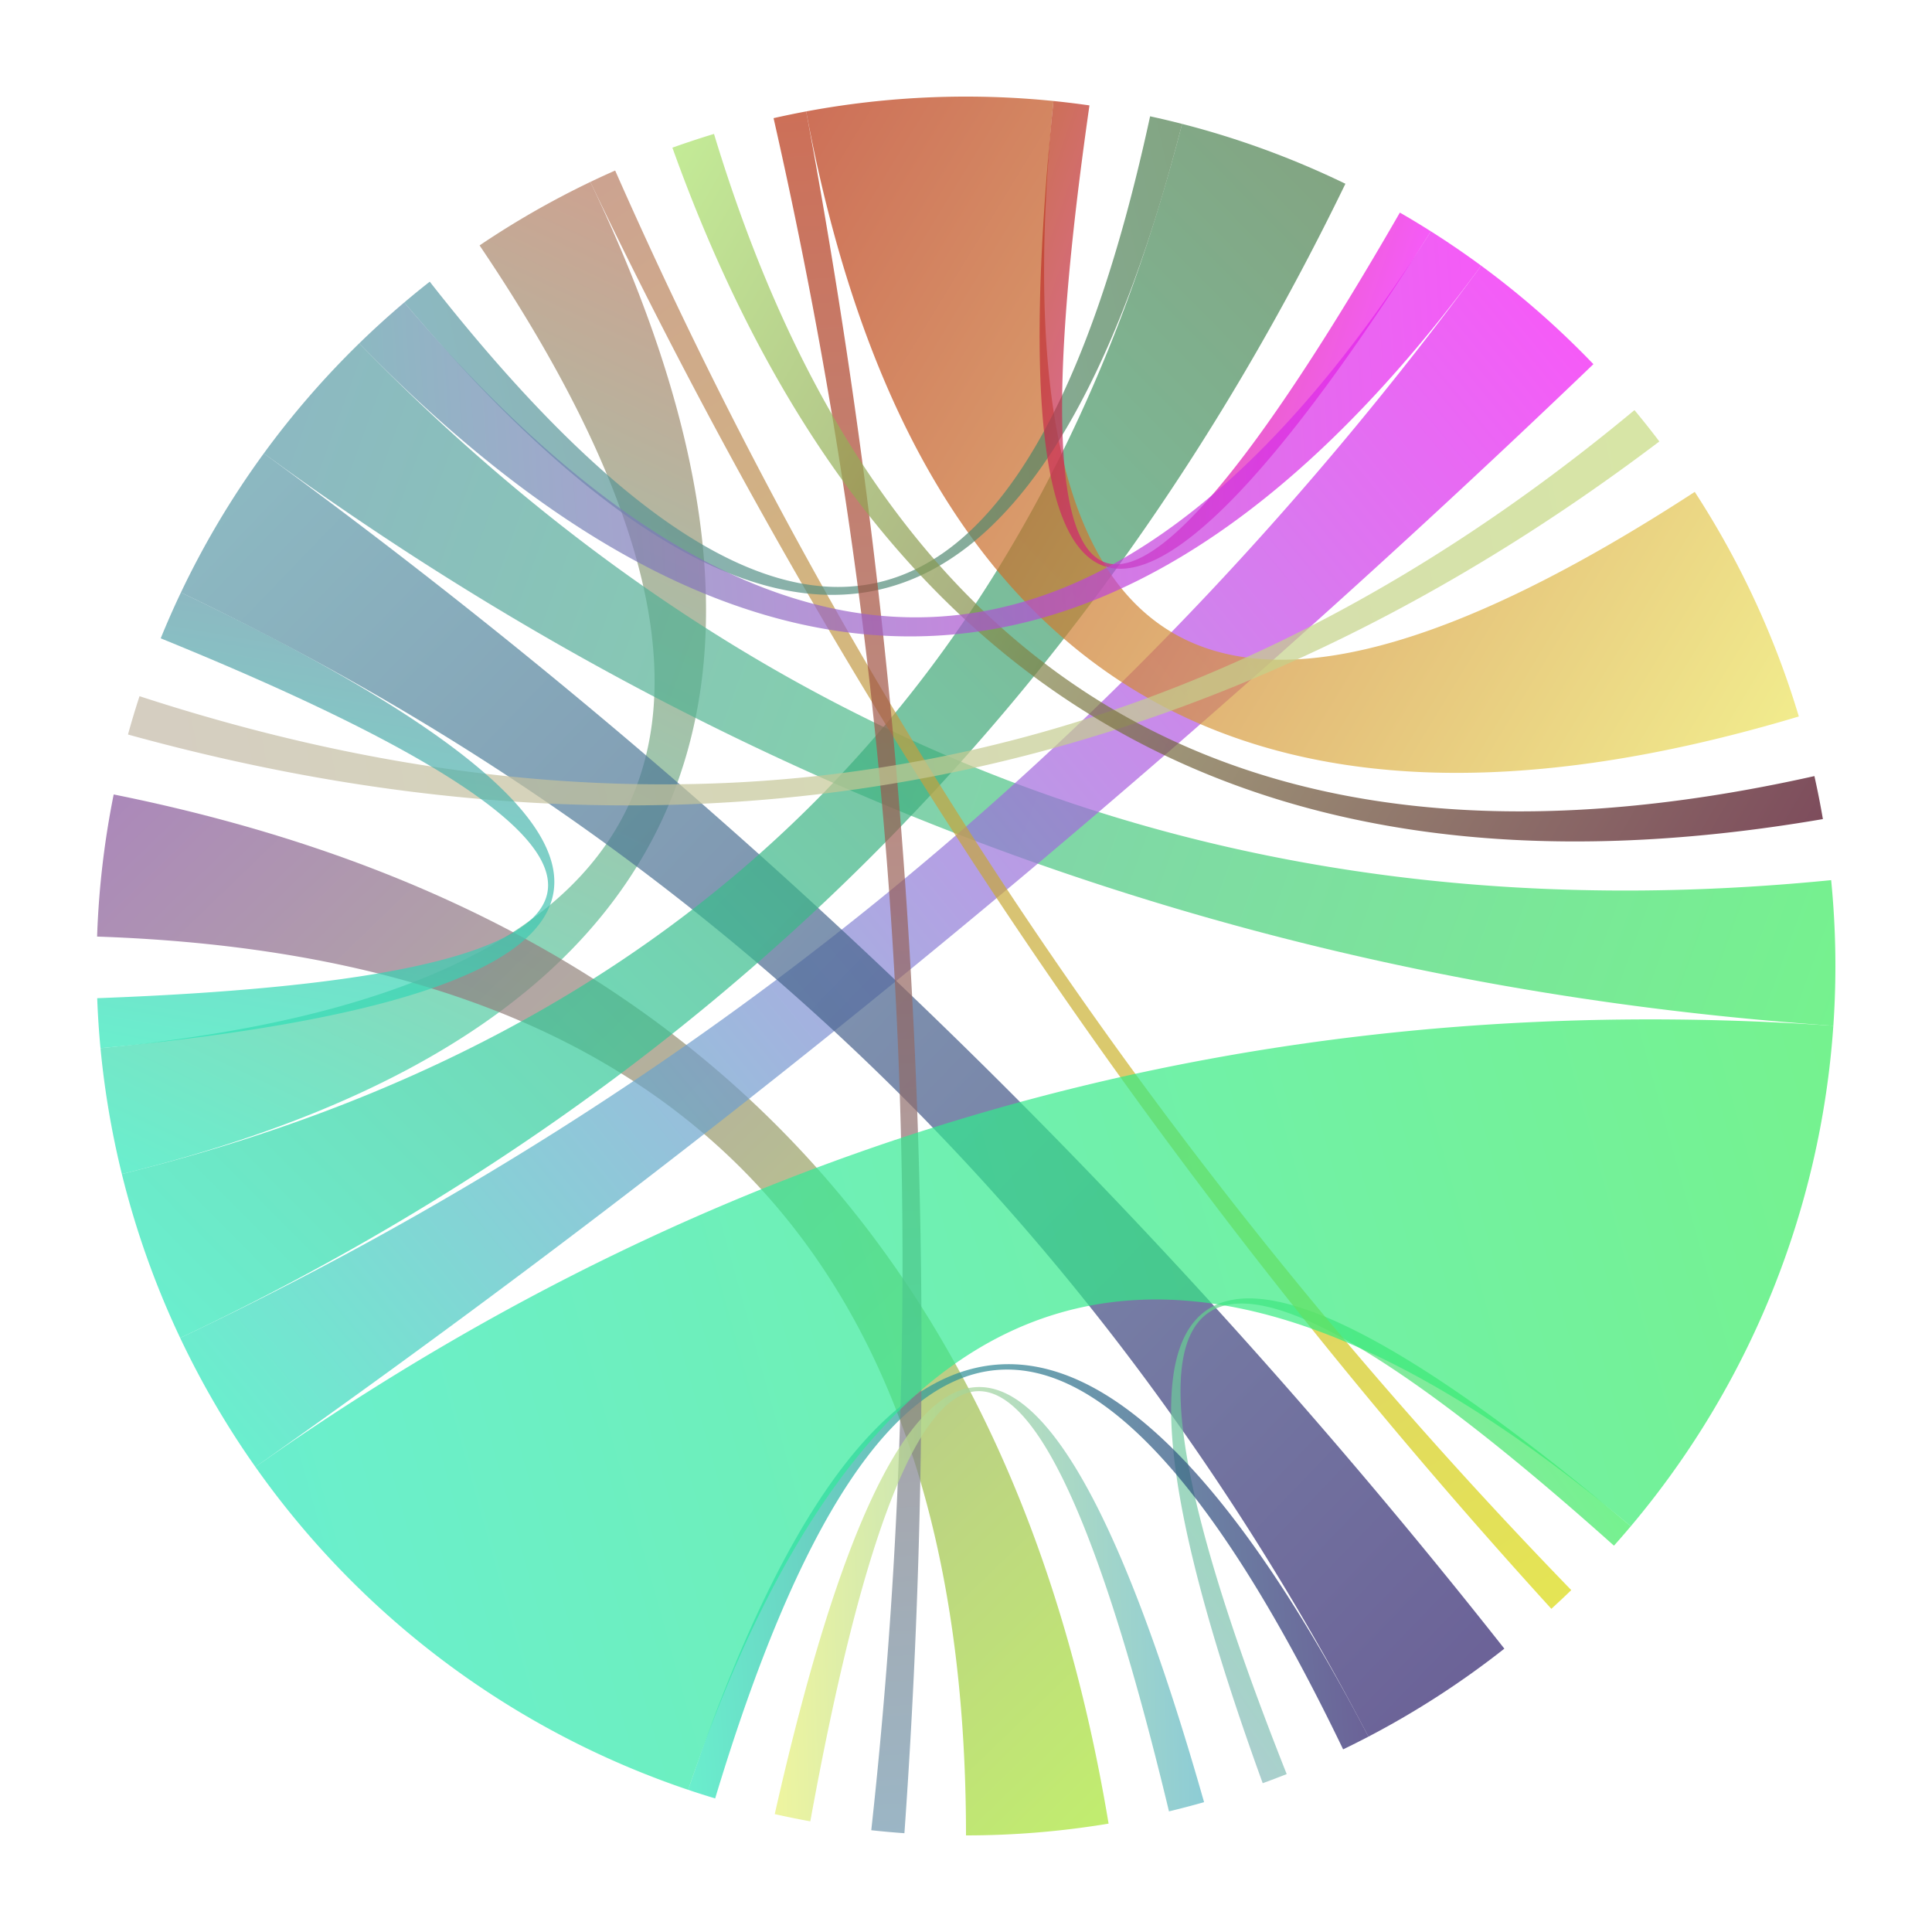 <?xml version="1.0" encoding="UTF-8" standalone="no"?>
<svg version="1.1" width="200" height="200">
<rect width="100%" height="100%" fill="#FFFFFF"/>
<g transform="translate(10,10) scale(0.9,0.9)">
<defs>
	<linearGradient id="grad0" gradientUnits="userSpaceOnUse" x1="2.906" y1="123.931" x2="56.791" y2="9.817">
		<stop offset="0%" stop-color="#2BE8B9"/>
		<stop offset="100%" stop-color="#B77C62"/>
	</linearGradient>
</defs>
<path fill-opacity="0.7" fill="url(#grad0)" d="
M0.448,109.454
Q100,100 44.051,17.117
A100,100,0,0,1, 56.791,9.817
Q100,100 2.906,123.931
A100,100,0,0,1, 0.448,109.454 Z
"/>
<defs>
	<linearGradient id="grad1" gradientUnits="userSpaceOnUse" x1="116.401" y1="198.646" x2="1.966" y2="80.269">
		<stop offset="0%" stop-color="#A8E632"/>
		<stop offset="100%" stop-color="#88569D"/>
	</linearGradient>
</defs>
<path fill-opacity="0.7" fill="url(#grad1)" d="
M100,200
Q100,100 0.057,96.616
A100,100,0,0,1, 1.966,80.269
Q100,100 116.401,198.646
A100,100,0,0,1, 100,200 Z
"/>
<defs>
	<linearGradient id="grad2" gradientUnits="userSpaceOnUse" x1="19.233" y1="41.037" x2="199.764" y2="106.873">
		<stop offset="0%" stop-color="#5C9BA8"/>
		<stop offset="100%" stop-color="#3BED5F"/>
	</linearGradient>
</defs>
<path fill-opacity="0.7" fill="url(#grad2)" d="
M30.207,28.383
Q100,100 199.511,90.125
A100,100,0,0,1, 199.764,106.873
Q100,100 19.233,41.037
A100,100,0,0,1, 30.207,28.383 Z
"/>
<defs>
	<linearGradient id="grad3" gradientUnits="userSpaceOnUse" x1="18.267" y1="157.617" x2="172.166" y2="30.775">
		<stop offset="0%" stop-color="#2BE8B9"/>
		<stop offset="100%" stop-color="#F215F5"/>
	</linearGradient>
</defs>
<path fill-opacity="0.7" fill="url(#grad3)" d="
M9.614,142.782
Q100,100 159.258,19.449
A100,100,0,0,1, 172.166,30.775
Q100,100 18.267,157.617
A100,100,0,0,1, 9.614,142.782 Z
"/>
<defs>
	<linearGradient id="grad4" gradientUnits="userSpaceOnUse" x1="19.233" y1="41.037" x2="161.922" y2="178.521">
		<stop offset="0%" stop-color="#5C9BA8"/>
		<stop offset="100%" stop-color="#2D206C"/>
	</linearGradient>
</defs>
<path fill-opacity="0.7" fill="url(#grad4)" d="
M19.233,41.037
Q100,100 161.922,178.521
A100,100,0,0,1, 146.287,188.642
Q100,100 9.699,57.037
A100,100,0,0,1, 19.233,41.037 Z
"/>
<defs>
	<linearGradient id="grad5" gradientUnits="userSpaceOnUse" x1="9.614" y1="142.782" x2="143.641" y2="10.025">
		<stop offset="0%" stop-color="#2BE8B9"/>
		<stop offset="100%" stop-color="#4E7F4E"/>
	</linearGradient>
</defs>
<path fill-opacity="0.7" fill="url(#grad5)" d="
M2.906,123.931
Q100,100 124.854,3.138
A100,100,0,0,1, 143.641,10.025
Q100,100 9.614,142.782
A100,100,0,0,1, 2.906,123.931 Z
"/>
<defs>
	<linearGradient id="grad6" gradientUnits="userSpaceOnUse" x1="195.793" y1="71.299" x2="81.615" y2="1.705">
		<stop offset="0%" stop-color="#ECE45D"/>
		<stop offset="100%" stop-color="#B83311"/>
	</linearGradient>
</defs>
<path fill-opacity="0.7" fill="url(#grad6)" d="
M195.793,71.299
Q100,100 81.615,1.705
A100,100,0,0,1, 110.059,0.507
Q100,100 183.823,45.468
A100,100,0,0,1, 195.793,71.299 Z
"/>
<defs>
	<linearGradient id="grad7" gradientUnits="userSpaceOnUse" x1="134.128" y1="193.996" x2="176.464" y2="164.446">
		<stop offset="0%" stop-color="#8BB35"/>
		<stop offset="100%" stop-color="#3BED5F"/>
	</linearGradient>
</defs>
<path fill-opacity="0.7" fill="url(#grad7)" d="
M134.128,193.996
Q100,100 176.464,164.446
A100,100,0,0,1, 174.529,166.674
Q100,100 136.887,192.948
A100,100,0,0,1, 134.128,193.996 Z
"/>
<defs>
	<linearGradient id="grad8" gradientUnits="userSpaceOnUse" x1="167.329" y1="173.938" x2="56.791" y2="9.817">
		<stop offset="0%" stop-color="#DADA0C"/>
		<stop offset="100%" stop-color="#B77C62"/>
	</linearGradient>
</defs>
<path fill-opacity="0.7" fill="url(#grad8)" d="
M167.329,173.938
Q100,100 56.791,9.817
A100,100,0,0,1, 59.646,8.504
Q100,100 169.619,171.786
A100,100,0,0,1, 167.329,173.938 Z
"/>
<defs>
	<linearGradient id="grad9" gradientUnits="userSpaceOnUse" x1="68.047" y1="194.758" x2="146.287" y2="188.642">
		<stop offset="0%" stop-color="#2BE8B9"/>
		<stop offset="100%" stop-color="#2D206C"/>
	</linearGradient>
</defs>
<path fill-opacity="0.7" fill="url(#grad9)" d="
M68.047,194.758
Q100,100 146.287,188.642
A100,100,0,0,1, 143.378,190.102
Q100,100 71.148,195.747
A100,100,0,0,1, 68.047,194.758 Z
"/>
<defs>
	<linearGradient id="grad10" gradientUnits="userSpaceOnUse" x1="35.39" y1="23.675" x2="124.854" y2="3.138">
		<stop offset="0%" stop-color="#5C9BA8"/>
		<stop offset="100%" stop-color="#4E7F4E"/>
	</linearGradient>
</defs>
<path fill-opacity="0.7" fill="url(#grad10)" d="
M38.32,21.288
Q100,100 121.176,2.268
A100,100,0,0,1, 124.854,3.138
Q100,100 35.39,23.675
A100,100,0,0,1, 38.32,21.288 Z
"/>
<defs>
	<linearGradient id="grad11" gradientUnits="userSpaceOnUse" x1="81.615" y1="1.705" x2="92.917" y2="199.749">
		<stop offset="0%" stop-color="#B83311"/>
		<stop offset="100%" stop-color="#7197AD"/>
	</linearGradient>
</defs>
<path fill-opacity="0.7" fill="url(#grad11)" d="
M81.615,1.705
Q100,100 92.917,199.749
A100,100,0,0,1, 89.105,199.405
Q100,100 77.866,2.48
A100,100,0,0,1, 81.615,1.705 Z
"/>
<defs>
	<linearGradient id="grad12" gradientUnits="userSpaceOnUse" x1="110.059" y1="0.507" x2="153.475" y2="15.499">
		<stop offset="0%" stop-color="#B83311"/>
		<stop offset="100%" stop-color="#F215F5"/>
	</linearGradient>
</defs>
<path fill-opacity="0.7" fill="url(#grad12)" d="
M114.2,1.013
Q100,100 149.904,13.342
A100,100,0,0,1, 153.475,15.499
Q100,100 110.059,0.507
A100,100,0,0,1, 114.2,1.013 Z
"/>
<defs>
	<linearGradient id="grad13" gradientUnits="userSpaceOnUse" x1="78.002" y1="197.55" x2="127.384" y2="196.177">
		<stop offset="0%" stop-color="#E8F177"/>
		<stop offset="100%" stop-color="#5DB7C4"/>
	</linearGradient>
</defs>
<path fill-opacity="0.7" fill="url(#grad13)" d="
M78.002,197.55
Q100,100 127.384,196.177
A100,100,0,0,1, 123.347,197.236
Q100,100 82.091,198.383
A100,100,0,0,1, 78.002,197.55 Z
"/>
<defs>
	<linearGradient id="grad14" gradientUnits="userSpaceOnUse" x1="3.609" y1="73.375" x2="179.75" y2="39.668">
		<stop offset="0%" stop-color="#C4B9A8"/>
		<stop offset="100%" stop-color="#C6DB80"/>
	</linearGradient>
</defs>
<path fill-opacity="0.7" fill="url(#grad14)" d="
M4.937,68.966
Q100,100 176.888,36.061
A100,100,0,0,1, 179.75,39.668
Q100,100 3.609,73.375
A100,100,0,0,1, 4.937,68.966 Z
"/>
<defs>
	<linearGradient id="grad15" gradientUnits="userSpaceOnUse" x1="66.228" y1="5.875" x2="198.562" y2="83.102">
		<stop offset="0%" stop-color="#ABE36B"/>
		<stop offset="100%" stop-color="#470117"/>
	</linearGradient>
</defs>
<path fill-opacity="0.7" fill="url(#grad15)" d="
M71.015,4.293
Q100,100 197.585,78.156
A100,100,0,0,1, 198.562,83.102
Q100,100 66.228,5.875
A100,100,0,0,1, 71.015,4.293 Z
"/>
<defs>
	<linearGradient id="grad16" gradientUnits="userSpaceOnUse" x1="9.699" y1="57.037" x2="0.448" y2="109.454">
		<stop offset="0%" stop-color="#5C9BA8"/>
		<stop offset="100%" stop-color="#2BE8B9"/>
	</linearGradient>
</defs>
<path fill-opacity="0.7" fill="url(#grad16)" d="
M9.699,57.037
Q100,100 0.448,109.454
A100,100,0,0,1, 0.069,103.703
Q100,100 7.374,62.311
A100,100,0,0,1, 9.699,57.037 Z
"/>
<defs>
	<linearGradient id="grad17" gradientUnits="userSpaceOnUse" x1="199.764" y1="106.873" x2="18.267" y2="157.617">
		<stop offset="0%" stop-color="#3BED5F"/>
		<stop offset="100%" stop-color="#2BE8B9"/>
	</linearGradient>
</defs>
<path fill-opacity="0.7" fill="url(#grad17)" d="
M176.464,164.446
Q100,100 68.047,194.758
A100,100,0,0,1, 18.267,157.617
Q100,100 199.764,106.873
A100,100,0,0,1, 176.464,164.446 Z
"/>
<defs>
	<linearGradient id="grad18" gradientUnits="userSpaceOnUse" x1="30.207" y1="28.383" x2="159.258" y2="19.449">
		<stop offset="0%" stop-color="#5C9BA8"/>
		<stop offset="100%" stop-color="#F215F5"/>
	</linearGradient>
</defs>
<path fill-opacity="0.7" fill="url(#grad18)" d="
M35.39,23.675
Q100,100 153.475,15.499
A100,100,0,0,1, 159.258,19.449
Q100,100 30.207,28.383
A100,100,0,0,1, 35.39,23.675 Z
"/>
</g>
</svg>

